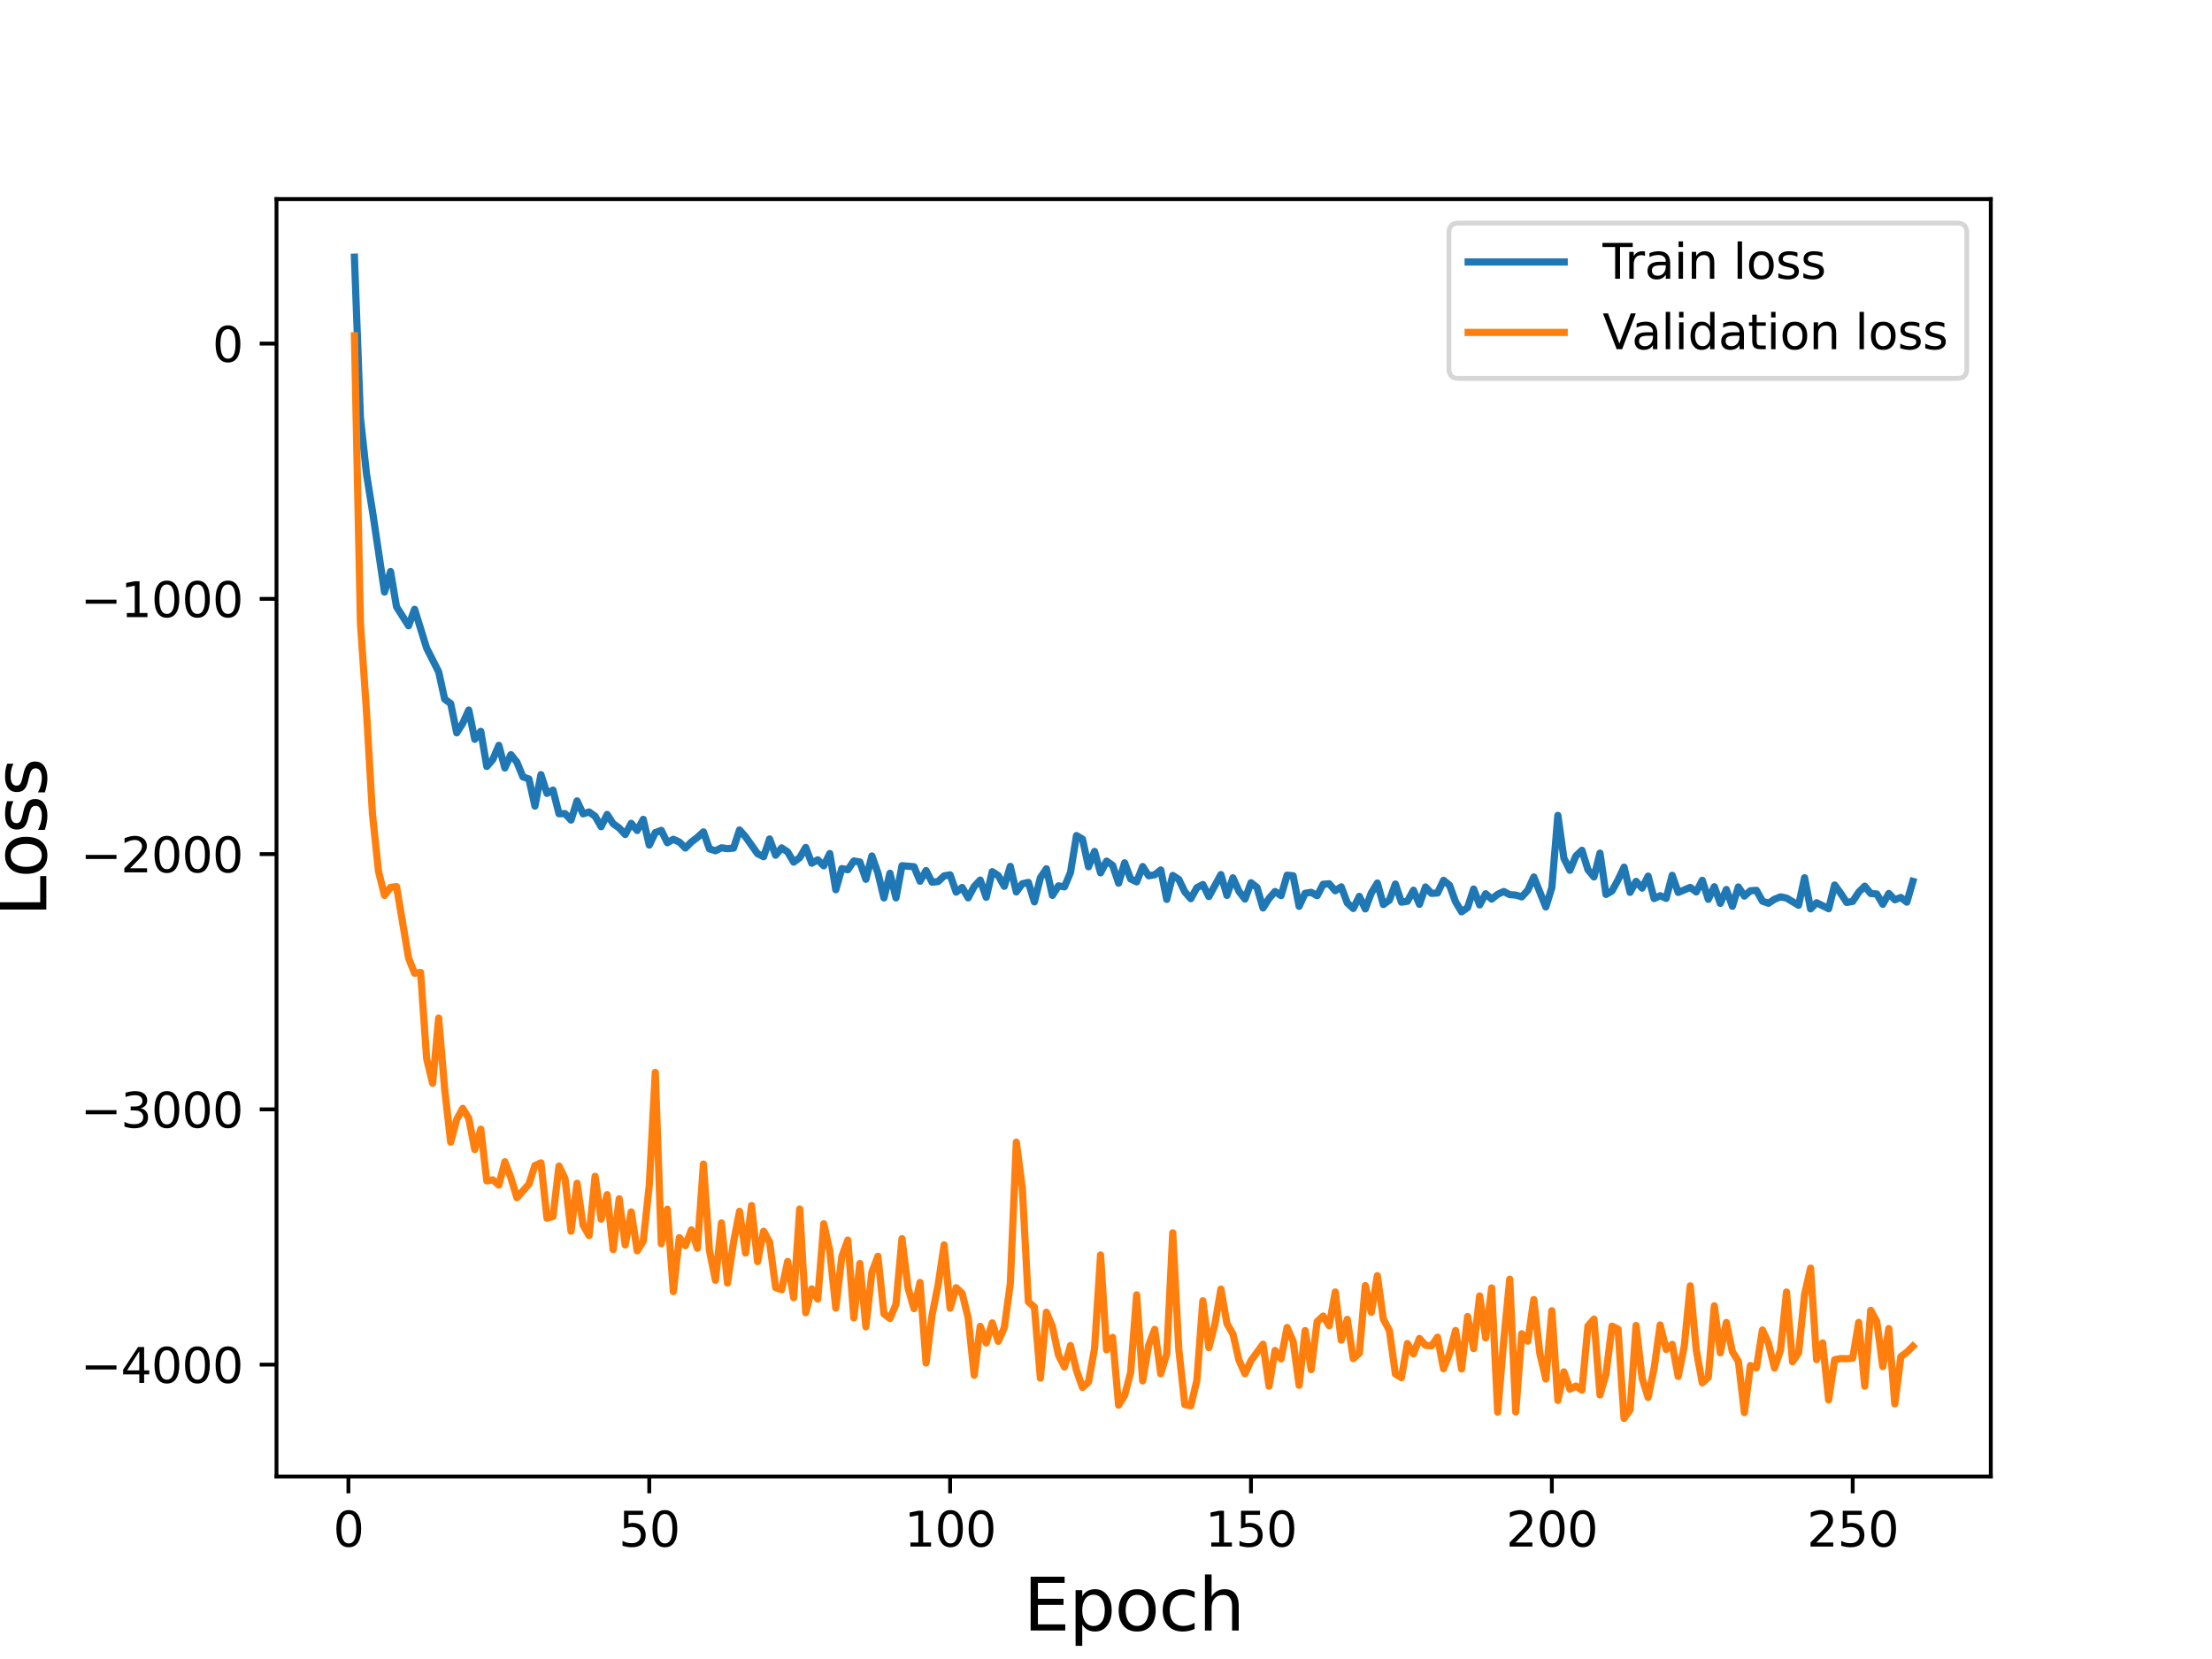 <?xml version="1.0" encoding="utf-8" standalone="no"?>
<!DOCTYPE svg PUBLIC "-//W3C//DTD SVG 1.1//EN"
  "http://www.w3.org/Graphics/SVG/1.1/DTD/svg11.dtd">
<svg height="345.6pt" version="1.1" viewBox="0 0 460.8 345.6" width="460.8pt" xmlns="http://www.w3.org/2000/svg" xmlns:xlink="http://www.w3.org/1999/xlink">
 <defs>
  <style type="text/css">*{stroke-linecap:butt;stroke-linejoin:round;}</style>
 </defs>
 <g id="figure_1">
  <g id="patch_1">
   <path d="M 0 345.6 
L 460.8 345.6 
L 460.8 0 
L 0 0 
z
" style="fill:#ffffff;"/>
  </g>
  <g id="axes_1">
   <g id="patch_2">
    <path d="M 57.6 307.584 
L 414.72 307.584 
L 414.72 41.472 
L 57.6 41.472 
z
" style="fill:#ffffff;"/>
   </g>
   <g id="matplotlib.axis_1">
    <g id="xtick_1">
     <g id="line2d_1">
      <defs>
       <path d="M 0 0 
L 0 3.5 
" id="mb09c3acdee" style="stroke:#000000;stroke-width:0.8;"/>
      </defs>
      <g>
       <use style="stroke:#000000;stroke-width:0.8;" x="72.579" xlink:href="#mb09c3acdee" y="307.584"/>
      </g>
     </g>
     <g id="text_1">
      <!-- 0 -->
      <g transform="translate(69.398 322.182)scale(0.1 -0.1)">
       <defs>
        <path d="M 2034 4250 
Q 1547 4250 1301 3770 
Q 1056 3291 1056 2328 
Q 1056 1369 1301 889 
Q 1547 409 2034 409 
Q 2525 409 2770 889 
Q 3016 1369 3016 2328 
Q 3016 3291 2770 3770 
Q 2525 4250 2034 4250 
z
M 2034 4750 
Q 2819 4750 3233 4129 
Q 3647 3509 3647 2328 
Q 3647 1150 3233 529 
Q 2819 -91 2034 -91 
Q 1250 -91 836 529 
Q 422 1150 422 2328 
Q 422 3509 836 4129 
Q 1250 4750 2034 4750 
z
" id="DejaVuSans-30" transform="scale(0.016)"/>
       </defs>
       <use xlink:href="#DejaVuSans-30"/>
      </g>
     </g>
    </g>
    <g id="xtick_2">
     <g id="line2d_2">
      <g>
       <use style="stroke:#000000;stroke-width:0.8;" x="135.254" xlink:href="#mb09c3acdee" y="307.584"/>
      </g>
     </g>
     <g id="text_2">
      <!-- 50 -->
      <g transform="translate(128.891 322.182)scale(0.1 -0.1)">
       <defs>
        <path d="M 691 4666 
L 3169 4666 
L 3169 4134 
L 1269 4134 
L 1269 2991 
Q 1406 3038 1543 3061 
Q 1681 3084 1819 3084 
Q 2600 3084 3056 2656 
Q 3513 2228 3513 1497 
Q 3513 744 3044 326 
Q 2575 -91 1722 -91 
Q 1428 -91 1123 -41 
Q 819 9 494 109 
L 494 744 
Q 775 591 1075 516 
Q 1375 441 1709 441 
Q 2250 441 2565 725 
Q 2881 1009 2881 1497 
Q 2881 1984 2565 2268 
Q 2250 2553 1709 2553 
Q 1456 2553 1204 2497 
Q 953 2441 691 2322 
L 691 4666 
z
" id="DejaVuSans-35" transform="scale(0.016)"/>
       </defs>
       <use xlink:href="#DejaVuSans-35"/>
       <use x="63.623" xlink:href="#DejaVuSans-30"/>
      </g>
     </g>
    </g>
    <g id="xtick_3">
     <g id="line2d_3">
      <g>
       <use style="stroke:#000000;stroke-width:0.8;" x="197.928" xlink:href="#mb09c3acdee" y="307.584"/>
      </g>
     </g>
     <g id="text_3">
      <!-- 100 -->
      <g transform="translate(188.385 322.182)scale(0.1 -0.1)">
       <defs>
        <path d="M 794 531 
L 1825 531 
L 1825 4091 
L 703 3866 
L 703 4441 
L 1819 4666 
L 2450 4666 
L 2450 531 
L 3481 531 
L 3481 0 
L 794 0 
L 794 531 
z
" id="DejaVuSans-31" transform="scale(0.016)"/>
       </defs>
       <use xlink:href="#DejaVuSans-31"/>
       <use x="63.623" xlink:href="#DejaVuSans-30"/>
       <use x="127.246" xlink:href="#DejaVuSans-30"/>
      </g>
     </g>
    </g>
    <g id="xtick_4">
     <g id="line2d_4">
      <g>
       <use style="stroke:#000000;stroke-width:0.8;" x="260.603" xlink:href="#mb09c3acdee" y="307.584"/>
      </g>
     </g>
     <g id="text_4">
      <!-- 150 -->
      <g transform="translate(251.059 322.182)scale(0.1 -0.1)">
       <use xlink:href="#DejaVuSans-31"/>
       <use x="63.623" xlink:href="#DejaVuSans-35"/>
       <use x="127.246" xlink:href="#DejaVuSans-30"/>
      </g>
     </g>
    </g>
    <g id="xtick_5">
     <g id="line2d_5">
      <g>
       <use style="stroke:#000000;stroke-width:0.8;" x="323.278" xlink:href="#mb09c3acdee" y="307.584"/>
      </g>
     </g>
     <g id="text_5">
      <!-- 200 -->
      <g transform="translate(313.734 322.182)scale(0.1 -0.1)">
       <defs>
        <path d="M 1228 531 
L 3431 531 
L 3431 0 
L 469 0 
L 469 531 
Q 828 903 1448 1529 
Q 2069 2156 2228 2338 
Q 2531 2678 2651 2914 
Q 2772 3150 2772 3378 
Q 2772 3750 2511 3984 
Q 2250 4219 1831 4219 
Q 1534 4219 1204 4116 
Q 875 4013 500 3803 
L 500 4441 
Q 881 4594 1212 4672 
Q 1544 4750 1819 4750 
Q 2544 4750 2975 4387 
Q 3406 4025 3406 3419 
Q 3406 3131 3298 2873 
Q 3191 2616 2906 2266 
Q 2828 2175 2409 1742 
Q 1991 1309 1228 531 
z
" id="DejaVuSans-32" transform="scale(0.016)"/>
       </defs>
       <use xlink:href="#DejaVuSans-32"/>
       <use x="63.623" xlink:href="#DejaVuSans-30"/>
       <use x="127.246" xlink:href="#DejaVuSans-30"/>
      </g>
     </g>
    </g>
    <g id="xtick_6">
     <g id="line2d_6">
      <g>
       <use style="stroke:#000000;stroke-width:0.8;" x="385.952" xlink:href="#mb09c3acdee" y="307.584"/>
      </g>
     </g>
     <g id="text_6">
      <!-- 250 -->
      <g transform="translate(376.409 322.182)scale(0.1 -0.1)">
       <use xlink:href="#DejaVuSans-32"/>
       <use x="63.623" xlink:href="#DejaVuSans-35"/>
       <use x="127.246" xlink:href="#DejaVuSans-30"/>
      </g>
     </g>
    </g>
    <g id="text_7">
     <!-- Epoch -->
     <g transform="translate(213.194 339.66)scale(0.15 -0.15)">
      <defs>
       <path d="M 628 4666 
L 3578 4666 
L 3578 4134 
L 1259 4134 
L 1259 2753 
L 3481 2753 
L 3481 2222 
L 1259 2222 
L 1259 531 
L 3634 531 
L 3634 0 
L 628 0 
L 628 4666 
z
" id="DejaVuSans-45" transform="scale(0.016)"/>
       <path d="M 1159 525 
L 1159 -1331 
L 581 -1331 
L 581 3500 
L 1159 3500 
L 1159 2969 
Q 1341 3281 1617 3432 
Q 1894 3584 2278 3584 
Q 2916 3584 3314 3078 
Q 3713 2572 3713 1747 
Q 3713 922 3314 415 
Q 2916 -91 2278 -91 
Q 1894 -91 1617 61 
Q 1341 213 1159 525 
z
M 3116 1747 
Q 3116 2381 2855 2742 
Q 2594 3103 2138 3103 
Q 1681 3103 1420 2742 
Q 1159 2381 1159 1747 
Q 1159 1113 1420 752 
Q 1681 391 2138 391 
Q 2594 391 2855 752 
Q 3116 1113 3116 1747 
z
" id="DejaVuSans-70" transform="scale(0.016)"/>
       <path d="M 1959 3097 
Q 1497 3097 1228 2736 
Q 959 2375 959 1747 
Q 959 1119 1226 758 
Q 1494 397 1959 397 
Q 2419 397 2687 759 
Q 2956 1122 2956 1747 
Q 2956 2369 2687 2733 
Q 2419 3097 1959 3097 
z
M 1959 3584 
Q 2709 3584 3137 3096 
Q 3566 2609 3566 1747 
Q 3566 888 3137 398 
Q 2709 -91 1959 -91 
Q 1206 -91 779 398 
Q 353 888 353 1747 
Q 353 2609 779 3096 
Q 1206 3584 1959 3584 
z
" id="DejaVuSans-6f" transform="scale(0.016)"/>
       <path d="M 3122 3366 
L 3122 2828 
Q 2878 2963 2633 3030 
Q 2388 3097 2138 3097 
Q 1578 3097 1268 2742 
Q 959 2388 959 1747 
Q 959 1106 1268 751 
Q 1578 397 2138 397 
Q 2388 397 2633 464 
Q 2878 531 3122 666 
L 3122 134 
Q 2881 22 2623 -34 
Q 2366 -91 2075 -91 
Q 1284 -91 818 406 
Q 353 903 353 1747 
Q 353 2603 823 3093 
Q 1294 3584 2113 3584 
Q 2378 3584 2631 3529 
Q 2884 3475 3122 3366 
z
" id="DejaVuSans-63" transform="scale(0.016)"/>
       <path d="M 3513 2113 
L 3513 0 
L 2938 0 
L 2938 2094 
Q 2938 2591 2744 2837 
Q 2550 3084 2163 3084 
Q 1697 3084 1428 2787 
Q 1159 2491 1159 1978 
L 1159 0 
L 581 0 
L 581 4863 
L 1159 4863 
L 1159 2956 
Q 1366 3272 1645 3428 
Q 1925 3584 2291 3584 
Q 2894 3584 3203 3211 
Q 3513 2838 3513 2113 
z
" id="DejaVuSans-68" transform="scale(0.016)"/>
      </defs>
      <use xlink:href="#DejaVuSans-45"/>
      <use x="63.184" xlink:href="#DejaVuSans-70"/>
      <use x="126.66" xlink:href="#DejaVuSans-6f"/>
      <use x="187.842" xlink:href="#DejaVuSans-63"/>
      <use x="242.822" xlink:href="#DejaVuSans-68"/>
     </g>
    </g>
   </g>
   <g id="matplotlib.axis_2">
    <g id="ytick_1">
     <g id="line2d_7">
      <defs>
       <path d="M 0 0 
L -3.5 0 
" id="m848ec9cd38" style="stroke:#000000;stroke-width:0.8;"/>
      </defs>
      <g>
       <use style="stroke:#000000;stroke-width:0.8;" x="57.6" xlink:href="#m848ec9cd38" y="284.276"/>
      </g>
     </g>
     <g id="text_8">
      <!-- −4000 -->
      <g transform="translate(16.77 288.075)scale(0.1 -0.1)">
       <defs>
        <path d="M 678 2272 
L 4684 2272 
L 4684 1741 
L 678 1741 
L 678 2272 
z
" id="DejaVuSans-2212" transform="scale(0.016)"/>
        <path d="M 2419 4116 
L 825 1625 
L 2419 1625 
L 2419 4116 
z
M 2253 4666 
L 3047 4666 
L 3047 1625 
L 3713 1625 
L 3713 1100 
L 3047 1100 
L 3047 0 
L 2419 0 
L 2419 1100 
L 313 1100 
L 313 1709 
L 2253 4666 
z
" id="DejaVuSans-34" transform="scale(0.016)"/>
       </defs>
       <use xlink:href="#DejaVuSans-2212"/>
       <use x="83.789" xlink:href="#DejaVuSans-34"/>
       <use x="147.412" xlink:href="#DejaVuSans-30"/>
       <use x="211.035" xlink:href="#DejaVuSans-30"/>
       <use x="274.658" xlink:href="#DejaVuSans-30"/>
      </g>
     </g>
    </g>
    <g id="ytick_2">
     <g id="line2d_8">
      <g>
       <use style="stroke:#000000;stroke-width:0.8;" x="57.6" xlink:href="#m848ec9cd38" y="231.101"/>
      </g>
     </g>
     <g id="text_9">
      <!-- −3000 -->
      <g transform="translate(16.77 234.9)scale(0.1 -0.1)">
       <defs>
        <path d="M 2597 2516 
Q 3050 2419 3304 2112 
Q 3559 1806 3559 1356 
Q 3559 666 3084 287 
Q 2609 -91 1734 -91 
Q 1441 -91 1130 -33 
Q 819 25 488 141 
L 488 750 
Q 750 597 1062 519 
Q 1375 441 1716 441 
Q 2309 441 2620 675 
Q 2931 909 2931 1356 
Q 2931 1769 2642 2001 
Q 2353 2234 1838 2234 
L 1294 2234 
L 1294 2753 
L 1863 2753 
Q 2328 2753 2575 2939 
Q 2822 3125 2822 3475 
Q 2822 3834 2567 4026 
Q 2313 4219 1838 4219 
Q 1578 4219 1281 4162 
Q 984 4106 628 3988 
L 628 4550 
Q 988 4650 1302 4700 
Q 1616 4750 1894 4750 
Q 2613 4750 3031 4423 
Q 3450 4097 3450 3541 
Q 3450 3153 3228 2886 
Q 3006 2619 2597 2516 
z
" id="DejaVuSans-33" transform="scale(0.016)"/>
       </defs>
       <use xlink:href="#DejaVuSans-2212"/>
       <use x="83.789" xlink:href="#DejaVuSans-33"/>
       <use x="147.412" xlink:href="#DejaVuSans-30"/>
       <use x="211.035" xlink:href="#DejaVuSans-30"/>
       <use x="274.658" xlink:href="#DejaVuSans-30"/>
      </g>
     </g>
    </g>
    <g id="ytick_3">
     <g id="line2d_9">
      <g>
       <use style="stroke:#000000;stroke-width:0.8;" x="57.6" xlink:href="#m848ec9cd38" y="177.926"/>
      </g>
     </g>
     <g id="text_10">
      <!-- −2000 -->
      <g transform="translate(16.77 181.725)scale(0.1 -0.1)">
       <use xlink:href="#DejaVuSans-2212"/>
       <use x="83.789" xlink:href="#DejaVuSans-32"/>
       <use x="147.412" xlink:href="#DejaVuSans-30"/>
       <use x="211.035" xlink:href="#DejaVuSans-30"/>
       <use x="274.658" xlink:href="#DejaVuSans-30"/>
      </g>
     </g>
    </g>
    <g id="ytick_4">
     <g id="line2d_10">
      <g>
       <use style="stroke:#000000;stroke-width:0.8;" x="57.6" xlink:href="#m848ec9cd38" y="124.751"/>
      </g>
     </g>
     <g id="text_11">
      <!-- −1000 -->
      <g transform="translate(16.77 128.551)scale(0.1 -0.1)">
       <use xlink:href="#DejaVuSans-2212"/>
       <use x="83.789" xlink:href="#DejaVuSans-31"/>
       <use x="147.412" xlink:href="#DejaVuSans-30"/>
       <use x="211.035" xlink:href="#DejaVuSans-30"/>
       <use x="274.658" xlink:href="#DejaVuSans-30"/>
      </g>
     </g>
    </g>
    <g id="ytick_5">
     <g id="line2d_11">
      <g>
       <use style="stroke:#000000;stroke-width:0.8;" x="57.6" xlink:href="#m848ec9cd38" y="71.577"/>
      </g>
     </g>
     <g id="text_12">
      <!-- 0 -->
      <g transform="translate(44.237 75.376)scale(0.1 -0.1)">
       <use xlink:href="#DejaVuSans-30"/>
      </g>
     </g>
    </g>
    <g id="text_13">
     <!-- Loss -->
     <g transform="translate(9.651 190.979)rotate(-90)scale(0.15 -0.15)">
      <defs>
       <path d="M 628 4666 
L 1259 4666 
L 1259 531 
L 3531 531 
L 3531 0 
L 628 0 
L 628 4666 
z
" id="DejaVuSans-4c" transform="scale(0.016)"/>
       <path d="M 2834 3397 
L 2834 2853 
Q 2591 2978 2328 3040 
Q 2066 3103 1784 3103 
Q 1356 3103 1142 2972 
Q 928 2841 928 2578 
Q 928 2378 1081 2264 
Q 1234 2150 1697 2047 
L 1894 2003 
Q 2506 1872 2764 1633 
Q 3022 1394 3022 966 
Q 3022 478 2636 193 
Q 2250 -91 1575 -91 
Q 1294 -91 989 -36 
Q 684 19 347 128 
L 347 722 
Q 666 556 975 473 
Q 1284 391 1588 391 
Q 1994 391 2212 530 
Q 2431 669 2431 922 
Q 2431 1156 2273 1281 
Q 2116 1406 1581 1522 
L 1381 1569 
Q 847 1681 609 1914 
Q 372 2147 372 2553 
Q 372 3047 722 3315 
Q 1072 3584 1716 3584 
Q 2034 3584 2315 3537 
Q 2597 3491 2834 3397 
z
" id="DejaVuSans-73" transform="scale(0.016)"/>
      </defs>
      <use xlink:href="#DejaVuSans-4c"/>
      <use x="53.963" xlink:href="#DejaVuSans-6f"/>
      <use x="115.145" xlink:href="#DejaVuSans-73"/>
      <use x="167.244" xlink:href="#DejaVuSans-73"/>
     </g>
    </g>
   </g>
   <g id="line2d_12">
    <path clip-path="url(#pdee29bd5c1)" d="M 73.833 53.568 
L 75.086 87.031 
L 76.34 98.669 
L 77.593 106.48 
L 80.1 123.334 
L 81.354 119.059 
L 82.607 126.414 
L 85.114 130.363 
L 86.368 126.93 
L 88.875 135.019 
L 91.382 139.961 
L 92.635 145.644 
L 93.889 146.566 
L 95.142 152.668 
L 96.396 150.688 
L 97.649 147.911 
L 98.903 154.011 
L 100.156 152.352 
L 101.41 159.671 
L 102.663 158.224 
L 103.917 155.274 
L 105.17 159.99 
L 106.424 157.208 
L 107.677 158.769 
L 108.931 161.829 
L 110.184 162.276 
L 111.438 167.924 
L 112.691 161.374 
L 113.944 165.275 
L 115.198 164.591 
L 116.451 169.52 
L 117.705 169.493 
L 118.958 170.836 
L 120.212 166.848 
L 121.465 169.536 
L 122.719 169.147 
L 123.972 170.041 
L 125.226 172.216 
L 126.479 169.667 
L 127.733 171.597 
L 128.986 172.481 
L 130.24 173.845 
L 131.493 171.515 
L 132.747 173.007 
L 134 170.687 
L 135.254 176.051 
L 136.507 173.449 
L 137.761 172.988 
L 139.014 175.56 
L 140.268 174.841 
L 141.521 175.411 
L 142.775 176.66 
L 144.028 175.406 
L 145.282 174.448 
L 146.535 173.295 
L 147.789 176.832 
L 149.042 177.237 
L 150.296 176.614 
L 151.549 176.795 
L 152.803 176.681 
L 154.056 172.896 
L 155.31 174.314 
L 157.817 177.844 
L 159.07 178.468 
L 160.324 174.768 
L 161.577 178.159 
L 162.831 176.636 
L 164.084 177.474 
L 165.338 179.597 
L 166.591 178.672 
L 167.845 176.541 
L 169.098 179.821 
L 170.352 179.112 
L 171.605 180.367 
L 172.859 177.806 
L 174.112 185.35 
L 175.366 180.944 
L 176.619 181.188 
L 177.873 179.351 
L 179.126 179.572 
L 180.38 183.173 
L 181.633 178.312 
L 182.887 181.856 
L 184.14 187.057 
L 185.394 181.916 
L 186.647 187.051 
L 187.901 180.345 
L 190.408 180.555 
L 191.661 183.577 
L 192.915 181.353 
L 194.168 183.786 
L 195.421 183.64 
L 196.675 182.458 
L 197.928 182.252 
L 199.182 185.848 
L 200.435 184.877 
L 201.689 187.039 
L 202.942 184.677 
L 204.196 183.335 
L 205.449 186.922 
L 206.703 181.583 
L 207.956 182.406 
L 209.21 184.63 
L 210.463 180.482 
L 211.717 185.81 
L 212.97 184.103 
L 214.224 183.821 
L 215.477 187.876 
L 216.731 182.859 
L 217.984 180.986 
L 219.238 186.522 
L 220.491 184.542 
L 221.745 184.752 
L 222.998 181.764 
L 224.252 174.066 
L 225.505 174.809 
L 226.759 180.565 
L 228.012 177.366 
L 229.266 181.833 
L 230.519 179.384 
L 231.773 180.268 
L 233.026 183.984 
L 234.28 179.74 
L 235.533 183.106 
L 236.787 183.713 
L 238.04 180.522 
L 239.294 182.448 
L 240.547 182.234 
L 241.801 181.232 
L 243.054 187.356 
L 244.308 182.373 
L 245.561 183.185 
L 246.815 185.785 
L 248.068 187.215 
L 249.322 184.929 
L 250.575 184.259 
L 251.829 186.767 
L 254.336 182.196 
L 255.589 186.525 
L 256.843 182.867 
L 258.096 185.672 
L 259.35 187.292 
L 260.603 183.889 
L 261.857 184.873 
L 263.11 189.146 
L 264.364 187.166 
L 265.617 185.719 
L 266.871 186.58 
L 268.124 182.318 
L 269.378 182.441 
L 270.631 188.807 
L 271.885 186.089 
L 273.138 185.885 
L 274.392 186.59 
L 275.645 184.205 
L 276.899 184.11 
L 278.152 185.564 
L 279.405 184.745 
L 280.659 188.09 
L 281.912 189.258 
L 283.166 186.73 
L 284.419 189.339 
L 285.673 186.015 
L 286.926 183.954 
L 288.18 188.433 
L 289.433 187.522 
L 290.687 184.16 
L 291.94 187.941 
L 293.194 187.755 
L 294.447 185.452 
L 295.701 188.389 
L 296.954 184.776 
L 298.208 186.107 
L 299.461 186.031 
L 300.715 183.39 
L 301.968 184.424 
L 303.222 187.872 
L 304.475 189.956 
L 305.729 189.069 
L 306.982 185.204 
L 308.236 188.517 
L 309.489 186.179 
L 310.743 187.302 
L 311.996 186.3 
L 313.25 185.716 
L 314.503 186.378 
L 315.757 186.46 
L 317.01 186.834 
L 318.264 185.454 
L 319.517 182.694 
L 322.024 188.935 
L 323.278 184.909 
L 324.531 169.86 
L 325.785 178.779 
L 327.038 181.297 
L 328.292 178.323 
L 329.545 177.134 
L 330.799 181.179 
L 332.052 182.689 
L 333.306 177.722 
L 334.559 186.323 
L 335.813 185.601 
L 337.066 183.305 
L 338.32 180.646 
L 339.573 185.892 
L 340.827 183.606 
L 342.08 185.01 
L 343.334 182.511 
L 344.587 187.186 
L 345.841 186.595 
L 347.094 187.145 
L 348.348 182.346 
L 349.601 185.905 
L 352.108 184.866 
L 353.362 185.809 
L 354.615 183.387 
L 355.869 187.344 
L 357.122 184.726 
L 358.376 188.191 
L 359.629 185.302 
L 360.882 188.8 
L 362.136 184.767 
L 363.389 186.665 
L 364.643 185.562 
L 365.896 185.473 
L 367.15 187.733 
L 368.403 188.165 
L 369.657 187.341 
L 370.91 186.83 
L 372.164 187.082 
L 374.671 188.585 
L 375.924 182.85 
L 377.178 189.336 
L 378.431 188.053 
L 380.938 189.303 
L 382.192 184.358 
L 383.445 186.08 
L 384.699 187.999 
L 385.952 187.78 
L 387.206 185.854 
L 388.459 184.603 
L 389.713 186.14 
L 390.966 186.232 
L 392.22 188.377 
L 393.473 186.127 
L 394.727 187.442 
L 395.98 186.964 
L 397.234 187.934 
L 398.487 183.6 
L 398.487 183.6 
" style="fill:none;stroke:#1f77b4;stroke-linecap:square;stroke-width:1.5;"/>
   </g>
   <g id="line2d_13">
    <path clip-path="url(#pdee29bd5c1)" d="M 73.833 69.942 
L 75.086 129.816 
L 76.34 148.073 
L 77.593 169.634 
L 78.847 181.496 
L 80.1 186.521 
L 81.354 184.851 
L 82.607 184.694 
L 85.114 199.579 
L 86.368 202.743 
L 87.621 202.577 
L 88.875 220.52 
L 90.128 225.673 
L 91.382 212.071 
L 92.635 226.921 
L 93.889 237.934 
L 95.142 233.182 
L 96.396 230.894 
L 97.649 232.961 
L 98.903 239.465 
L 100.156 235.234 
L 101.41 245.999 
L 102.663 245.789 
L 103.917 246.878 
L 105.17 242.019 
L 106.424 245.32 
L 107.677 249.502 
L 110.184 246.681 
L 111.438 242.798 
L 112.691 242.245 
L 113.944 253.762 
L 115.198 253.406 
L 116.451 242.91 
L 117.705 245.522 
L 118.958 256.482 
L 120.212 246.491 
L 121.465 255.209 
L 122.719 257.396 
L 123.972 245.039 
L 125.226 253.971 
L 126.479 248.867 
L 127.733 260.318 
L 128.986 249.727 
L 130.24 259.347 
L 131.493 252.462 
L 132.747 260.568 
L 134 258.56 
L 135.254 246.922 
L 136.507 223.406 
L 137.761 259.094 
L 139.014 251.911 
L 140.268 269.066 
L 141.521 257.825 
L 142.775 259.499 
L 144.028 256.216 
L 145.282 260.042 
L 146.535 242.489 
L 147.789 260.472 
L 149.042 266.703 
L 150.296 254.754 
L 151.549 267.286 
L 152.803 258.813 
L 154.056 252.331 
L 155.31 261.027 
L 156.563 251.131 
L 157.817 262.82 
L 159.07 256.486 
L 160.324 258.744 
L 161.577 268.224 
L 162.831 268.672 
L 164.084 262.778 
L 165.338 270.341 
L 166.591 251.865 
L 167.845 273.464 
L 169.098 268.502 
L 170.352 270.631 
L 171.605 254.935 
L 172.859 260.602 
L 174.112 272.497 
L 175.366 261.758 
L 176.619 258.332 
L 177.873 274.541 
L 179.126 263.212 
L 180.38 276.402 
L 181.633 265.01 
L 182.887 261.702 
L 184.14 273.688 
L 185.394 274.664 
L 186.647 271.698 
L 187.901 258.045 
L 189.154 268.25 
L 190.408 272.615 
L 191.661 267.166 
L 192.915 283.94 
L 194.168 273.964 
L 195.421 267.722 
L 196.675 259.332 
L 197.928 272.522 
L 199.182 268.248 
L 200.435 269.434 
L 201.689 274.522 
L 202.942 286.488 
L 204.196 276.294 
L 205.449 279.781 
L 206.703 275.577 
L 207.956 279.421 
L 209.21 276.58 
L 210.463 267.442 
L 211.717 237.934 
L 212.97 247.536 
L 214.224 271.182 
L 215.477 272.283 
L 216.731 287.088 
L 217.984 273.37 
L 219.238 276.34 
L 220.491 282.254 
L 221.745 284.775 
L 222.998 280.304 
L 224.252 285.483 
L 225.505 289.039 
L 226.759 287.891 
L 228.012 280.927 
L 229.266 261.427 
L 230.519 281.203 
L 231.773 278.595 
L 233.026 292.722 
L 234.28 290.7 
L 235.533 285.898 
L 236.787 269.738 
L 238.04 287.668 
L 239.294 280.235 
L 240.547 276.923 
L 241.801 286.179 
L 243.054 282.043 
L 244.308 256.812 
L 245.561 281.049 
L 246.815 292.595 
L 248.068 292.848 
L 249.322 287.615 
L 250.575 270.972 
L 251.829 280.748 
L 253.082 275.865 
L 254.336 268.542 
L 255.589 275.684 
L 256.843 277.905 
L 258.096 283.327 
L 259.35 286.177 
L 260.603 283.433 
L 263.11 280.03 
L 264.364 288.768 
L 265.617 281.332 
L 266.871 283.077 
L 268.124 276.535 
L 269.378 279.399 
L 270.631 288.583 
L 271.885 277.182 
L 273.138 285.32 
L 274.392 275.31 
L 275.645 274.163 
L 276.899 276.163 
L 278.152 269.144 
L 279.405 279.181 
L 280.659 274.84 
L 281.912 283.015 
L 283.166 281.897 
L 284.419 267.813 
L 285.673 273.391 
L 286.926 265.752 
L 288.18 274.803 
L 289.433 277.15 
L 290.687 286.232 
L 291.94 286.986 
L 293.194 279.881 
L 294.447 282.029 
L 295.701 278.83 
L 296.954 280.243 
L 298.208 280.369 
L 299.461 278.56 
L 300.715 285.141 
L 301.968 281.929 
L 303.222 277.169 
L 304.475 285.179 
L 305.729 274.252 
L 306.982 280.942 
L 308.236 269.966 
L 309.489 278.713 
L 310.743 268.299 
L 311.996 294.171 
L 313.25 279.303 
L 314.503 266.48 
L 315.757 294.138 
L 317.01 277.838 
L 318.264 279.398 
L 319.517 270.72 
L 320.771 281.936 
L 322.024 287.279 
L 323.278 273.043 
L 324.531 291.737 
L 325.785 285.778 
L 327.038 289.391 
L 328.292 288.741 
L 329.545 289.585 
L 330.799 276.221 
L 332.052 274.793 
L 333.306 290.592 
L 334.559 286.254 
L 335.813 276.261 
L 337.066 276.875 
L 338.32 295.488 
L 339.573 293.693 
L 340.827 276.123 
L 342.08 287.079 
L 343.334 291.117 
L 344.587 285.02 
L 345.841 276.023 
L 347.094 281.124 
L 348.348 280.051 
L 349.601 286.736 
L 350.855 280.501 
L 352.108 267.869 
L 353.362 281.239 
L 354.615 288.067 
L 355.869 286.904 
L 357.122 272.024 
L 358.376 281.819 
L 359.629 275.493 
L 360.882 281.585 
L 362.136 283.584 
L 363.389 294.274 
L 364.643 284.466 
L 365.896 284.955 
L 367.15 277.065 
L 368.403 279.813 
L 369.657 284.995 
L 370.91 281.273 
L 372.164 269.153 
L 373.417 283.689 
L 374.671 281.833 
L 375.924 269.653 
L 377.178 264.171 
L 378.431 283.243 
L 379.685 279.749 
L 380.938 291.629 
L 382.192 283.263 
L 383.445 283.009 
L 384.699 283.048 
L 385.952 282.921 
L 387.206 275.477 
L 388.459 288.766 
L 389.713 272.976 
L 390.966 275.295 
L 392.22 284.693 
L 393.473 276.759 
L 394.727 292.45 
L 395.98 282.62 
L 397.234 281.69 
L 398.487 280.453 
L 398.487 280.453 
" style="fill:none;stroke:#ff7f0e;stroke-linecap:square;stroke-width:1.5;"/>
   </g>
   <g id="patch_3">
    <path d="M 57.6 307.584 
L 57.6 41.472 
" style="fill:none;stroke:#000000;stroke-linecap:square;stroke-linejoin:miter;stroke-width:0.8;"/>
   </g>
   <g id="patch_4">
    <path d="M 414.72 307.584 
L 414.72 41.472 
" style="fill:none;stroke:#000000;stroke-linecap:square;stroke-linejoin:miter;stroke-width:0.8;"/>
   </g>
   <g id="patch_5">
    <path d="M 57.6 307.584 
L 414.72 307.584 
" style="fill:none;stroke:#000000;stroke-linecap:square;stroke-linejoin:miter;stroke-width:0.8;"/>
   </g>
   <g id="patch_6">
    <path d="M 57.6 41.472 
L 414.72 41.472 
" style="fill:none;stroke:#000000;stroke-linecap:square;stroke-linejoin:miter;stroke-width:0.8;"/>
   </g>
   <g id="legend_1">
    <g id="patch_7">
     <path d="M 303.845 78.828 
L 407.72 78.828 
Q 409.72 78.828 409.72 76.828 
L 409.72 48.472 
Q 409.72 46.472 407.72 46.472 
L 303.845 46.472 
Q 301.845 46.472 301.845 48.472 
L 301.845 76.828 
Q 301.845 78.828 303.845 78.828 
z
" style="fill:#ffffff;opacity:0.8;stroke:#cccccc;stroke-linejoin:miter;"/>
    </g>
    <g id="line2d_14">
     <path d="M 305.845 54.57 
L 325.845 54.57 
" style="fill:none;stroke:#1f77b4;stroke-linecap:square;stroke-width:1.5;"/>
    </g>
    <g id="line2d_15"/>
    <g id="text_14">
     <!-- Train loss -->
     <g transform="translate(333.845 58.07)scale(0.1 -0.1)">
      <defs>
       <path d="M -19 4666 
L 3928 4666 
L 3928 4134 
L 2272 4134 
L 2272 0 
L 1638 0 
L 1638 4134 
L -19 4134 
L -19 4666 
z
" id="DejaVuSans-54" transform="scale(0.016)"/>
       <path d="M 2631 2963 
Q 2534 3019 2420 3045 
Q 2306 3072 2169 3072 
Q 1681 3072 1420 2755 
Q 1159 2438 1159 1844 
L 1159 0 
L 581 0 
L 581 3500 
L 1159 3500 
L 1159 2956 
Q 1341 3275 1631 3429 
Q 1922 3584 2338 3584 
Q 2397 3584 2469 3576 
Q 2541 3569 2628 3553 
L 2631 2963 
z
" id="DejaVuSans-72" transform="scale(0.016)"/>
       <path d="M 2194 1759 
Q 1497 1759 1228 1600 
Q 959 1441 959 1056 
Q 959 750 1161 570 
Q 1363 391 1709 391 
Q 2188 391 2477 730 
Q 2766 1069 2766 1631 
L 2766 1759 
L 2194 1759 
z
M 3341 1997 
L 3341 0 
L 2766 0 
L 2766 531 
Q 2569 213 2275 61 
Q 1981 -91 1556 -91 
Q 1019 -91 701 211 
Q 384 513 384 1019 
Q 384 1609 779 1909 
Q 1175 2209 1959 2209 
L 2766 2209 
L 2766 2266 
Q 2766 2663 2505 2880 
Q 2244 3097 1772 3097 
Q 1472 3097 1187 3025 
Q 903 2953 641 2809 
L 641 3341 
Q 956 3463 1253 3523 
Q 1550 3584 1831 3584 
Q 2591 3584 2966 3190 
Q 3341 2797 3341 1997 
z
" id="DejaVuSans-61" transform="scale(0.016)"/>
       <path d="M 603 3500 
L 1178 3500 
L 1178 0 
L 603 0 
L 603 3500 
z
M 603 4863 
L 1178 4863 
L 1178 4134 
L 603 4134 
L 603 4863 
z
" id="DejaVuSans-69" transform="scale(0.016)"/>
       <path d="M 3513 2113 
L 3513 0 
L 2938 0 
L 2938 2094 
Q 2938 2591 2744 2837 
Q 2550 3084 2163 3084 
Q 1697 3084 1428 2787 
Q 1159 2491 1159 1978 
L 1159 0 
L 581 0 
L 581 3500 
L 1159 3500 
L 1159 2956 
Q 1366 3272 1645 3428 
Q 1925 3584 2291 3584 
Q 2894 3584 3203 3211 
Q 3513 2838 3513 2113 
z
" id="DejaVuSans-6e" transform="scale(0.016)"/>
       <path id="DejaVuSans-20" transform="scale(0.016)"/>
       <path d="M 603 4863 
L 1178 4863 
L 1178 0 
L 603 0 
L 603 4863 
z
" id="DejaVuSans-6c" transform="scale(0.016)"/>
      </defs>
      <use xlink:href="#DejaVuSans-54"/>
      <use x="46.334" xlink:href="#DejaVuSans-72"/>
      <use x="87.447" xlink:href="#DejaVuSans-61"/>
      <use x="148.727" xlink:href="#DejaVuSans-69"/>
      <use x="176.51" xlink:href="#DejaVuSans-6e"/>
      <use x="239.889" xlink:href="#DejaVuSans-20"/>
      <use x="271.676" xlink:href="#DejaVuSans-6c"/>
      <use x="299.459" xlink:href="#DejaVuSans-6f"/>
      <use x="360.641" xlink:href="#DejaVuSans-73"/>
      <use x="412.74" xlink:href="#DejaVuSans-73"/>
     </g>
    </g>
    <g id="line2d_16">
     <path d="M 305.845 69.249 
L 325.845 69.249 
" style="fill:none;stroke:#ff7f0e;stroke-linecap:square;stroke-width:1.5;"/>
    </g>
    <g id="line2d_17"/>
    <g id="text_15">
     <!-- Validation loss -->
     <g transform="translate(333.845 72.749)scale(0.1 -0.1)">
      <defs>
       <path d="M 1831 0 
L 50 4666 
L 709 4666 
L 2188 738 
L 3669 4666 
L 4325 4666 
L 2547 0 
L 1831 0 
z
" id="DejaVuSans-56" transform="scale(0.016)"/>
       <path d="M 2906 2969 
L 2906 4863 
L 3481 4863 
L 3481 0 
L 2906 0 
L 2906 525 
Q 2725 213 2448 61 
Q 2172 -91 1784 -91 
Q 1150 -91 751 415 
Q 353 922 353 1747 
Q 353 2572 751 3078 
Q 1150 3584 1784 3584 
Q 2172 3584 2448 3432 
Q 2725 3281 2906 2969 
z
M 947 1747 
Q 947 1113 1208 752 
Q 1469 391 1925 391 
Q 2381 391 2643 752 
Q 2906 1113 2906 1747 
Q 2906 2381 2643 2742 
Q 2381 3103 1925 3103 
Q 1469 3103 1208 2742 
Q 947 2381 947 1747 
z
" id="DejaVuSans-64" transform="scale(0.016)"/>
       <path d="M 1172 4494 
L 1172 3500 
L 2356 3500 
L 2356 3053 
L 1172 3053 
L 1172 1153 
Q 1172 725 1289 603 
Q 1406 481 1766 481 
L 2356 481 
L 2356 0 
L 1766 0 
Q 1100 0 847 248 
Q 594 497 594 1153 
L 594 3053 
L 172 3053 
L 172 3500 
L 594 3500 
L 594 4494 
L 1172 4494 
z
" id="DejaVuSans-74" transform="scale(0.016)"/>
      </defs>
      <use xlink:href="#DejaVuSans-56"/>
      <use x="60.658" xlink:href="#DejaVuSans-61"/>
      <use x="121.938" xlink:href="#DejaVuSans-6c"/>
      <use x="149.721" xlink:href="#DejaVuSans-69"/>
      <use x="177.504" xlink:href="#DejaVuSans-64"/>
      <use x="240.98" xlink:href="#DejaVuSans-61"/>
      <use x="302.26" xlink:href="#DejaVuSans-74"/>
      <use x="341.469" xlink:href="#DejaVuSans-69"/>
      <use x="369.252" xlink:href="#DejaVuSans-6f"/>
      <use x="430.434" xlink:href="#DejaVuSans-6e"/>
      <use x="493.812" xlink:href="#DejaVuSans-20"/>
      <use x="525.6" xlink:href="#DejaVuSans-6c"/>
      <use x="553.383" xlink:href="#DejaVuSans-6f"/>
      <use x="614.564" xlink:href="#DejaVuSans-73"/>
      <use x="666.664" xlink:href="#DejaVuSans-73"/>
     </g>
    </g>
   </g>
  </g>
 </g>
 <defs>
  <clipPath id="pdee29bd5c1">
   <rect height="266.112" width="357.12" x="57.6" y="41.472"/>
  </clipPath>
 </defs>
</svg>
